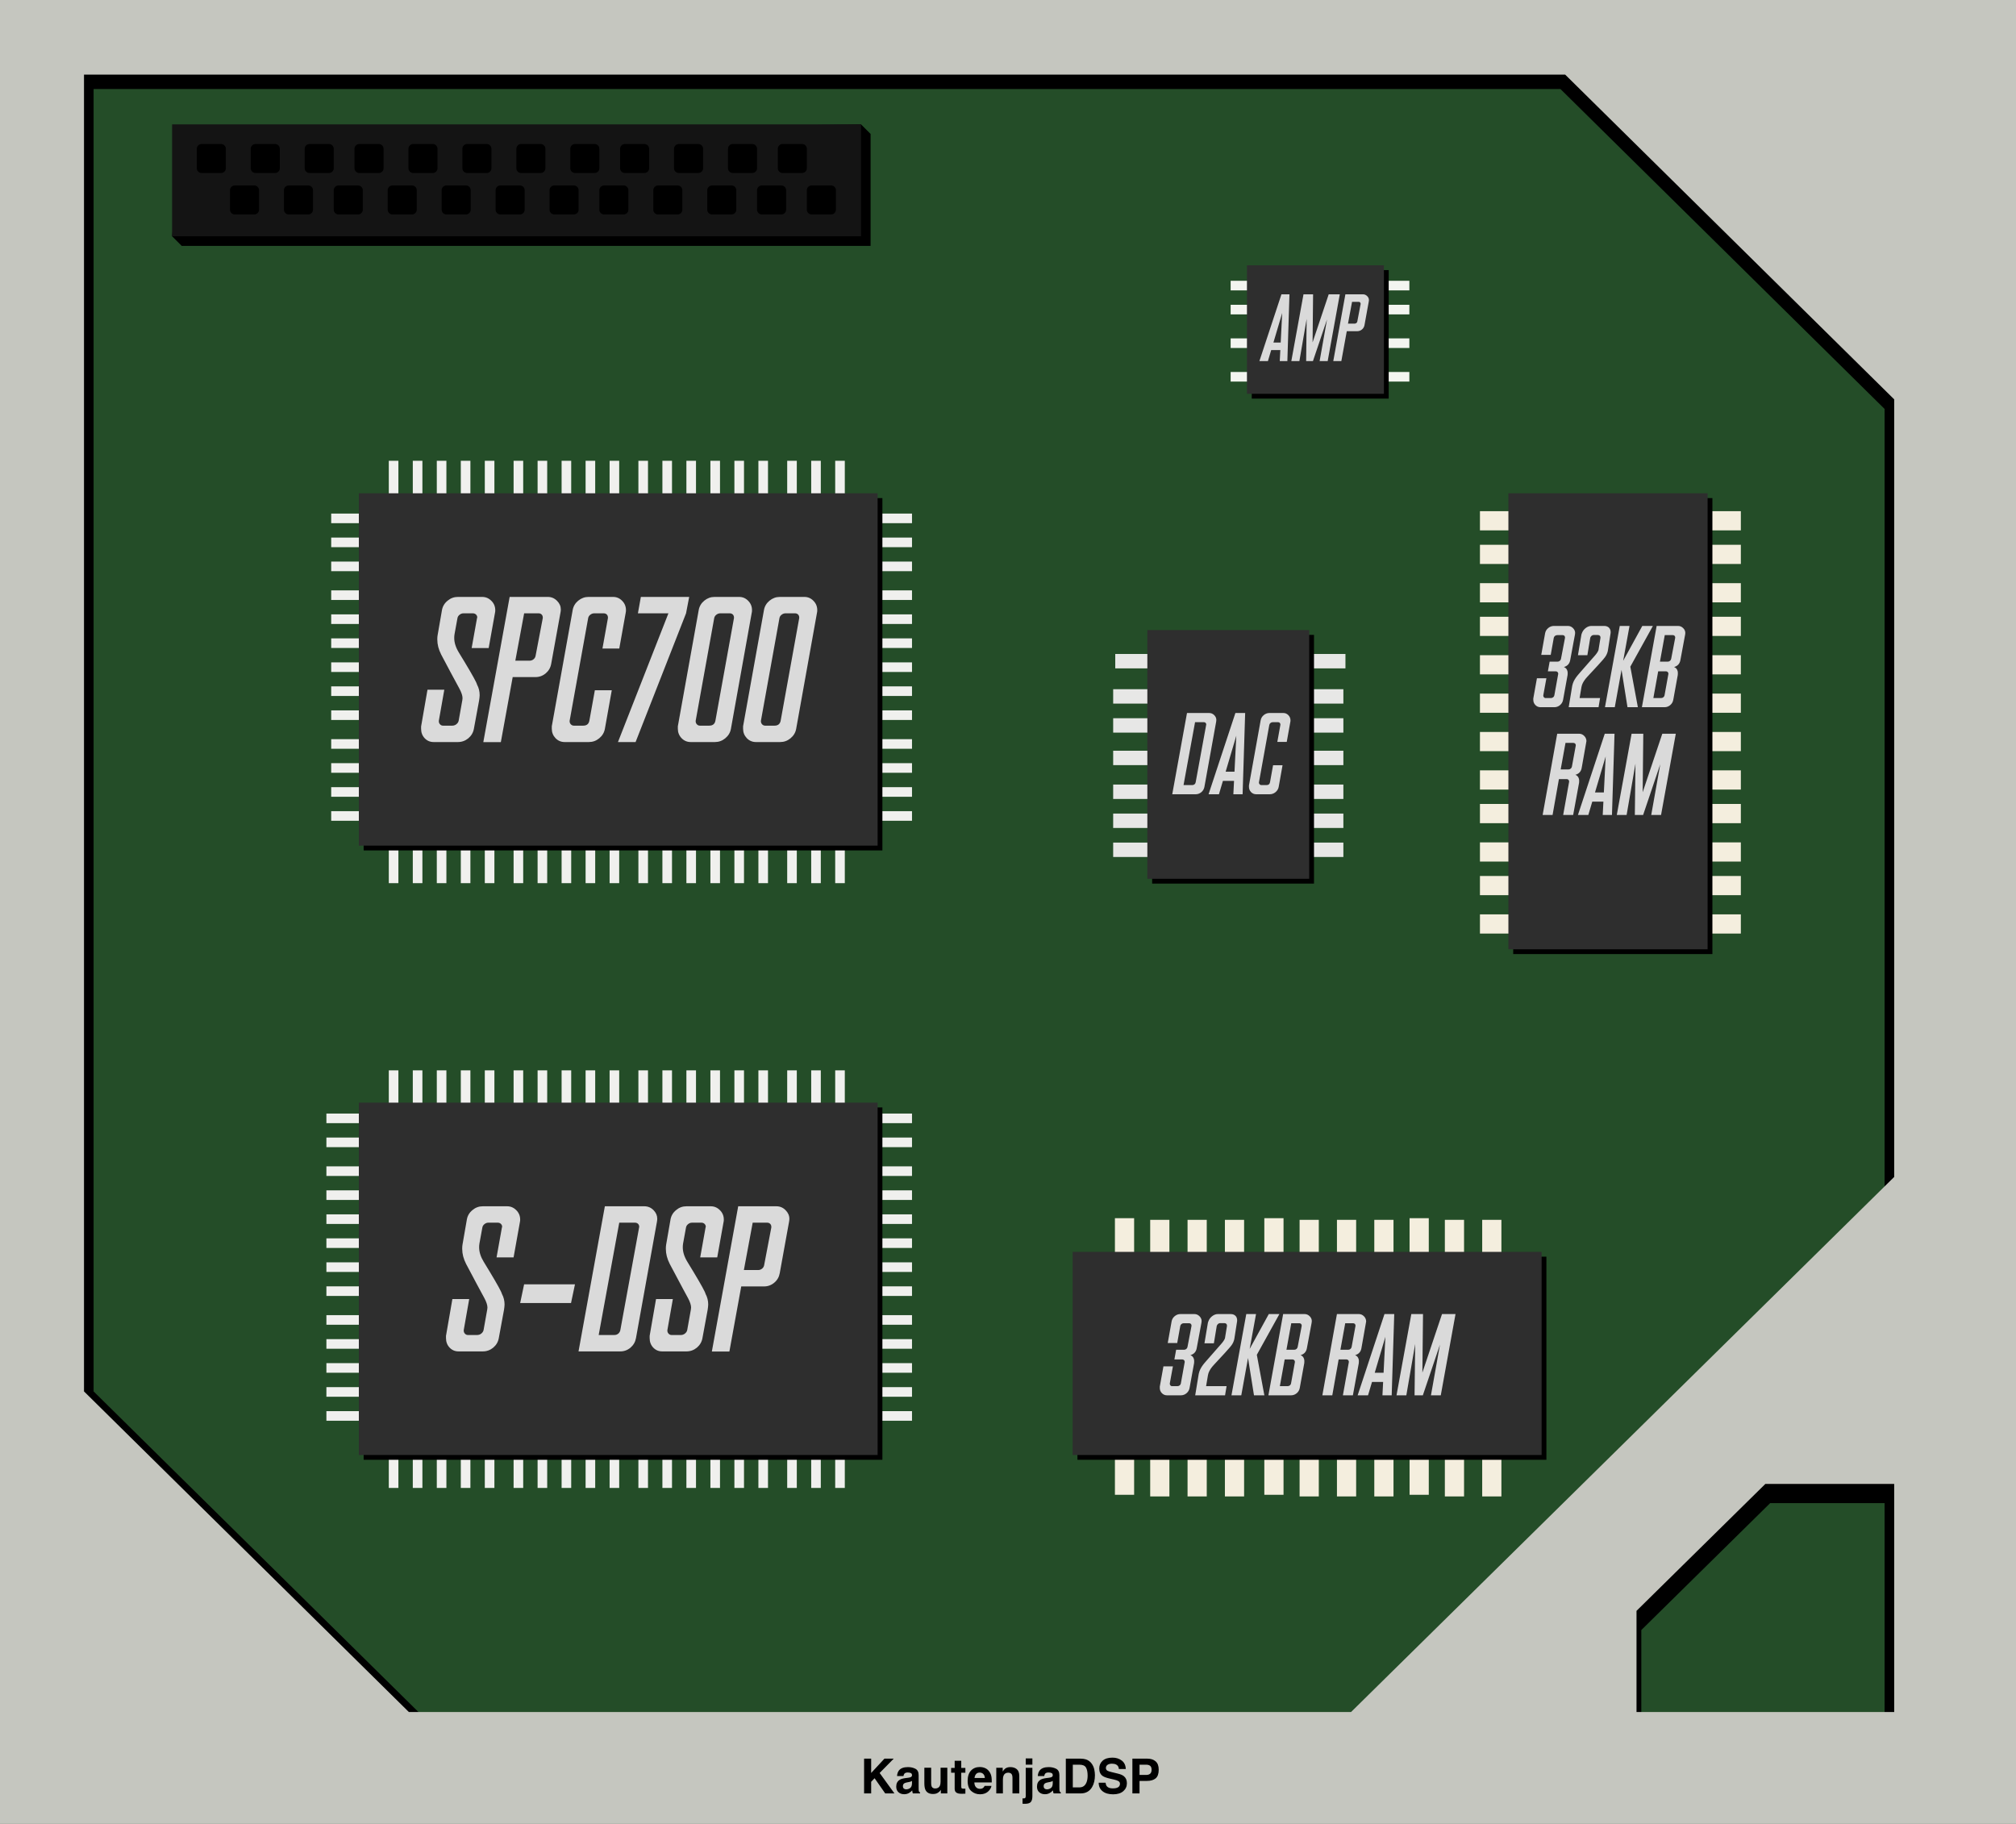 <?xml version="1.0" encoding="UTF-8"?>
<svg width="420px" height="380px" viewBox="0 0 420 380" version="1.1" xmlns="http://www.w3.org/2000/svg" xmlns:xlink="http://www.w3.org/1999/xlink">
    <rect x="0" y="0" width="420" height="380" fill="#808080" stroke="none"/>
    <!-- Generator: Sketch 58 (84663) - https://sketch.com -->
    <title>S-SMP-Chip</title>
    <desc>Created with Sketch.</desc>
    <g id="S-SMP-Chip" stroke="none" stroke-width="1" fill="none" fill-rule="evenodd">
        <g id="SNES-Sound-Module" transform="translate(0, -1)">
            <g id="Sound-Processor-Module">
                <rect id="Circuit-Board" fill="#244D28" x="0.031" y="0.909" width="420" height="380"></rect>
                <path d="M420,1 L420,381 L0,381 L0,1 L420,1 Z M392.625,314.167 L368.779,314.167 L341.941,340.608 L341.94,358.681 L392.625,358.682 L392.625,314.167 Z M325.09,19.545 L19.5,19.545 L19.5,290.888 L88.186,358.681 L285.519,358.681 L392.625,253.162 L392.625,86.203 L325.09,19.545 Z" id="Bracket" fill="#000000"></path>
                <path d="M420,1 L420,381 L0,381 L0,1 L420,1 Z M394.625,310.167 L367.779,310.167 L340.941,336.608 L340.94,357.681 L394.625,357.682 L394.625,310.167 Z M326.077,16.545 L17.5,16.545 L17.5,290.888 L85.173,357.681 L281.474,357.681 L394.625,246.206 L394.625,84.203 L326.077,16.545 Z" id="Bracket-Copy" fill="#C5C6BF"></path>
            </g>
            <g id="9112-32k-SRAM-manufactured-by-Sharp" transform="translate(223.469, 256.455)">
                <path d="M10.807,0.344 L10.807,53.972 M18.156,0.688 L18.156,54.315 M25.938,0.688 L25.938,54.315 M33.719,0.688 L33.719,54.315 M41.932,0.344 L41.932,53.972 M49.281,0.688 L49.281,54.315 M57.062,0.688 L57.062,54.315 M64.844,0.688 L64.844,54.315 M72.193,0.344 L72.193,53.972 M79.542,0.688 L79.542,54.315 M87.323,0.688 L87.323,54.315" id="Combined-Shape" stroke="#F4EEDE" stroke-width="4" stroke-linecap="square"></path>
                <rect id="Rectangle-Copy-23" fill="#000000" x="1" y="6.364" width="97.698" height="42.318"></rect>
                <rect id="Rectangle-Copy-16" fill="#2E2E2E" x="0" y="5.364" width="97.698" height="42.318"></rect>
                <path d="M18.156,33.42 L18.913,29.217 L20.887,29.217 L20.237,32.782 L20.237,32.841 C20.237,32.975 20.284,33.093 20.378,33.196 C20.449,33.267 20.528,33.314 20.615,33.337 L21.844,33.337 C22.018,33.337 22.171,33.282 22.305,33.172 C22.431,33.07 22.51,32.936 22.542,32.771 L23.345,28.319 L23.345,28.26 C23.345,28.126 23.298,28.012 23.204,27.918 C23.109,27.823 22.995,27.776 22.861,27.776 L21.194,27.776 L21.561,25.757 L23.227,25.757 C23.401,25.757 23.554,25.698 23.688,25.58 C23.814,25.47 23.893,25.332 23.925,25.167 L24.764,20.786 L24.764,20.715 C24.764,20.573 24.717,20.455 24.622,20.361 C24.527,20.274 24.413,20.231 24.279,20.231 L23.133,20.231 C22.967,20.231 22.814,20.286 22.672,20.396 C22.538,20.499 22.455,20.629 22.423,20.786 L21.785,24.352 L19.811,24.352 L20.615,19.853 C20.694,19.412 20.91,19.046 21.265,18.755 C21.62,18.464 22.018,18.318 22.459,18.318 L25.355,18.318 C25.773,18.318 26.131,18.472 26.431,18.779 C26.722,19.07 26.868,19.404 26.868,19.782 C26.868,19.885 26.856,19.999 26.832,20.125 L25.84,25.462 C25.698,26.202 25.26,26.674 24.527,26.879 C24.803,26.981 25.012,27.162 25.154,27.422 C25.264,27.626 25.319,27.855 25.319,28.107 C25.319,28.162 25.316,28.221 25.308,28.284 L25.305,28.44 C25.303,28.485 25.3,28.524 25.296,28.555 L24.362,33.703 C24.283,34.152 24.07,34.522 23.724,34.813 C23.377,35.105 22.979,35.25 22.53,35.25 L19.657,35.25 C19.24,35.25 18.885,35.101 18.594,34.801 C18.302,34.502 18.156,34.14 18.156,33.715 L18.156,33.42 Z M25.532,35.25 L26.265,30.787 C26.297,30.614 26.344,30.441 26.407,30.267 C26.582,29.757 26.894,29.224 27.343,28.67 L27.661,28.294 L27.661,28.294 L30.709,24.815 C30.764,24.754 30.808,24.705 30.84,24.671 C31.305,24.151 31.596,23.73 31.714,23.407 L31.744,23.292 L31.744,23.292 L32.152,20.798 L32.152,20.727 C32.152,20.593 32.112,20.475 32.033,20.373 C31.923,20.262 31.781,20.207 31.608,20.207 L30.71,20.207 C30.576,20.207 30.442,20.259 30.308,20.361 C30.189,20.463 30.103,20.581 30.048,20.715 L30.024,20.774 L29.421,24.411 L27.459,24.411 L28.18,20.113 L28.275,19.841 C28.424,19.416 28.684,19.058 29.055,18.767 C29.441,18.468 29.843,18.318 30.26,18.318 L32.908,18.318 C33.381,18.318 33.74,18.464 33.984,18.755 C34.173,18.983 34.268,19.267 34.268,19.605 L34.268,19.688 C34.268,19.735 34.264,19.786 34.256,19.841 L33.724,23.242 C33.7,23.47 33.649,23.695 33.57,23.915 C33.42,24.356 33.176,24.765 32.837,25.143 L32.752,25.253 C32.413,25.669 31.31,26.876 29.445,28.874 C28.885,29.464 28.507,30.035 28.31,30.586 C28.255,30.744 28.215,30.893 28.192,31.035 L27.802,33.337 L32.069,33.337 L31.75,35.25 L25.532,35.25 Z M33.086,35.25 L36.171,18.318 L38.204,18.318 L36.88,25.58 L40.863,18.318 L43.074,18.318 L38.369,26.808 L39.941,35.25 L37.778,35.25 L36.537,27.469 L35.13,35.25 L33.086,35.25 Z M43.854,18.318 L48.31,18.318 C48.728,18.318 49.086,18.472 49.386,18.779 C49.678,19.07 49.823,19.404 49.823,19.782 C49.823,19.885 49.811,19.999 49.788,20.125 L48.795,25.462 C48.653,26.202 48.216,26.674 47.483,26.879 C47.759,26.981 47.967,27.162 48.109,27.422 C48.22,27.626 48.275,27.855 48.275,28.107 C48.275,28.162 48.271,28.221 48.263,28.284 L48.26,28.44 C48.258,28.485 48.255,28.524 48.251,28.555 L47.317,33.703 C47.239,34.152 47.026,34.522 46.679,34.813 C46.332,35.105 45.934,35.25 45.485,35.25 L40.781,35.25 L43.854,18.318 Z M44.54,25.757 L46.183,25.757 C46.356,25.757 46.51,25.698 46.644,25.58 C46.77,25.47 46.848,25.332 46.88,25.167 L47.719,20.786 L47.719,20.715 C47.719,20.573 47.672,20.455 47.577,20.361 C47.483,20.274 47.369,20.231 47.235,20.231 L45.544,20.231 L44.54,25.757 Z M43.168,33.337 L44.8,33.337 C44.973,33.337 45.127,33.282 45.261,33.172 C45.387,33.07 45.465,32.936 45.497,32.771 L46.301,28.319 L46.301,28.26 C46.301,28.126 46.254,28.012 46.159,27.918 C46.064,27.823 45.95,27.776 45.816,27.776 L44.173,27.776 L43.168,33.337 Z M52.022,35.25 L55.06,18.318 L59.611,18.318 C60.02,18.318 60.375,18.468 60.674,18.767 C60.974,19.058 61.132,19.416 61.147,19.841 L61.1,20.125 L61.1,20.125 L60.154,25.462 C60.02,26.202 59.583,26.674 58.842,26.879 C59.118,26.981 59.327,27.162 59.469,27.422 C59.579,27.626 59.634,27.855 59.634,28.107 C59.634,28.162 59.63,28.221 59.622,28.284 C59.622,28.402 59.619,28.492 59.611,28.555 L58.381,35.25 L56.301,35.25 L57.542,28.319 L57.542,28.26 C57.542,28.126 57.495,28.012 57.4,27.918 C57.306,27.823 57.191,27.776 57.057,27.776 L55.414,27.776 L54.09,35.25 L52.022,35.25 Z M55.781,25.757 L57.424,25.757 C57.597,25.757 57.751,25.698 57.885,25.58 C58.011,25.47 58.09,25.332 58.121,25.167 L58.925,20.786 L58.925,20.715 C58.925,20.573 58.878,20.455 58.783,20.361 C58.681,20.274 58.559,20.231 58.417,20.231 L56.786,20.231 L55.781,25.757 Z M59.374,35.25 L64.965,18.318 L66.998,18.318 L66.467,35.25 L64.54,35.25 L64.682,32.464 L62.365,32.464 L61.537,35.25 L59.374,35.25 Z M64.776,30.551 L65.154,23.053 L62.932,30.551 L64.776,30.551 Z M70.556,18.318 L72.991,18.318 L72.861,30.515 L76.951,18.318 L79.765,18.318 L76.691,35.25 L74.646,35.25 L76.526,24.682 L72.956,35.25 L71.23,35.25 L71.36,24.553 L69.516,35.25 L67.471,35.25 L70.556,18.318 Z" id="32KBRAM" fill="#DADADA" fill-rule="nonzero"></path>
            </g>
            <g id="-9124-32k-SRAM-manufactured-by-Hitachi" transform="translate(309.417, 103.773)">
                <path d="M-8.917,22.55 L-8.917,72.904 M-15.917,22.55 L-15.917,72.904 M-0.917,22.55 L-0.917,72.904 M6.083,22.55 L6.083,72.904 M14.083,22.55 L14.083,72.904 M22.083,22.55 L22.083,72.904 M30.083,22.55 L30.083,72.904 M38.083,22.55 L38.083,72.904 M45.083,22.55 L45.083,72.904 M53.083,22.55 L53.083,72.904 M60.083,22.55 L60.083,72.904 M68.083,22.55 L68.083,72.904" id="Combined-Shape" stroke="#F4EEDE" stroke-width="4" stroke-linecap="square" transform="translate(26.083, 47.727) rotate(-270) translate(-26.083, -47.727) "></path>
                <rect id="Rectangle-Copy-22" fill="#000000" x="5.833" y="1" width="41.5" height="95"></rect>
                <rect id="Rectangle-Copy-17" fill="#2E2E2E" x="4.833" y="0" width="41.5" height="95"></rect>
                <path d="M10.021,42.738 L10.777,38.535 L12.751,38.535 L12.101,42.101 L12.101,42.16 C12.101,42.293 12.149,42.412 12.243,42.514 C12.314,42.585 12.393,42.632 12.479,42.656 L13.709,42.656 C13.882,42.656 14.036,42.6 14.17,42.49 C14.296,42.388 14.375,42.254 14.406,42.089 L15.21,37.637 L15.21,37.578 C15.21,37.444 15.163,37.33 15.068,37.236 C14.974,37.141 14.859,37.094 14.725,37.094 L13.059,37.094 L13.425,35.075 L15.092,35.075 C15.265,35.075 15.419,35.016 15.553,34.898 C15.679,34.788 15.758,34.65 15.789,34.485 L16.628,30.104 L16.628,30.033 C16.628,29.892 16.581,29.774 16.487,29.679 C16.392,29.592 16.278,29.549 16.144,29.549 L14.997,29.549 C14.832,29.549 14.678,29.604 14.536,29.714 C14.402,29.817 14.32,29.947 14.288,30.104 L13.65,33.67 L11.676,33.67 L12.479,29.171 C12.558,28.731 12.775,28.364 13.13,28.073 C13.484,27.782 13.882,27.636 14.323,27.636 L17.22,27.636 C17.637,27.636 17.996,27.79 18.295,28.097 C18.587,28.388 18.733,28.723 18.733,29.1 C18.733,29.203 18.721,29.317 18.697,29.443 L17.704,34.78 C17.562,35.52 17.125,35.992 16.392,36.197 C16.668,36.299 16.877,36.48 17.019,36.74 C17.129,36.945 17.184,37.173 17.184,37.425 C17.184,37.48 17.18,37.539 17.172,37.602 L17.169,37.758 C17.167,37.804 17.164,37.842 17.16,37.873 L16.227,43.022 C16.148,43.47 15.935,43.84 15.588,44.131 C15.242,44.423 14.844,44.568 14.394,44.568 L11.522,44.568 C11.104,44.568 10.75,44.419 10.458,44.12 C10.167,43.821 10.021,43.458 10.021,43.033 L10.021,42.738 Z M17.397,44.568 L18.13,40.105 C18.161,39.932 18.208,39.759 18.272,39.586 C18.447,39.075 18.759,38.542 19.208,37.988 L19.717,37.391 L19.717,37.391 L22.372,34.359 C22.53,34.182 22.64,34.058 22.704,33.989 C23.169,33.469 23.461,33.048 23.579,32.725 L23.608,32.61 L23.608,32.61 L24.016,30.116 L24.016,30.045 C24.016,29.911 23.977,29.793 23.898,29.691 C23.788,29.581 23.646,29.526 23.473,29.526 L22.574,29.526 C22.44,29.526 22.306,29.577 22.172,29.679 C22.054,29.781 21.967,29.899 21.912,30.033 L21.889,30.092 L21.286,33.729 L19.324,33.729 L20.045,29.431 L20.139,29.16 C20.289,28.734 20.549,28.376 20.919,28.085 C21.305,27.786 21.707,27.636 22.125,27.636 L24.773,27.636 C25.246,27.636 25.604,27.782 25.848,28.073 C26.038,28.302 26.132,28.585 26.132,28.923 L26.132,29.006 C26.132,29.053 26.128,29.104 26.12,29.16 L25.588,32.56 C25.565,32.788 25.514,33.013 25.435,33.233 C25.285,33.674 25.041,34.083 24.702,34.461 L24.576,34.62 C24.194,35.078 23.106,36.268 21.309,38.192 C20.75,38.783 20.372,39.353 20.175,39.904 C20.119,40.062 20.08,40.211 20.056,40.353 L19.666,42.656 L23.934,42.656 L23.614,44.568 L17.397,44.568 Z M24.95,44.568 L28.035,27.636 L30.068,27.636 L28.744,34.898 L32.728,27.636 L34.938,27.636 L30.234,36.126 L31.806,44.568 L29.643,44.568 L28.402,36.787 L26.995,44.568 L24.95,44.568 Z M35.719,27.636 L40.175,27.636 C40.593,27.636 40.951,27.79 41.251,28.097 C41.542,28.388 41.688,28.723 41.688,29.1 C41.688,29.203 41.676,29.317 41.652,29.443 L40.66,34.78 C40.518,35.52 40.08,35.992 39.347,36.197 C39.623,36.299 39.832,36.48 39.974,36.74 C40.084,36.945 40.139,37.173 40.139,37.425 C40.139,37.48 40.135,37.539 40.128,37.602 L40.125,37.758 C40.123,37.804 40.12,37.842 40.116,37.873 L39.182,43.022 C39.103,43.47 38.89,43.84 38.544,44.131 C38.197,44.423 37.799,44.568 37.35,44.568 L32.645,44.568 L35.719,27.636 Z M36.404,35.075 L38.047,35.075 C38.221,35.075 38.374,35.016 38.508,34.898 C38.634,34.788 38.713,34.65 38.745,34.485 L39.584,30.104 L39.584,30.033 C39.584,29.892 39.537,29.774 39.442,29.679 C39.347,29.592 39.233,29.549 39.099,29.549 L37.409,29.549 L36.404,35.075 Z M35.033,42.656 L36.664,42.656 C36.838,42.656 36.991,42.6 37.125,42.49 C37.251,42.388 37.33,42.254 37.362,42.089 L38.165,37.637 L38.165,37.578 C38.165,37.444 38.118,37.33 38.024,37.236 C37.929,37.141 37.815,37.094 37.681,37.094 L36.038,37.094 L35.033,42.656 Z M11.965,67.023 L15.003,50.091 L19.554,50.091 C19.964,50.091 20.318,50.24 20.618,50.54 C20.917,50.831 21.075,51.189 21.091,51.614 L21.043,51.897 L21.043,51.897 L20.098,57.234 C19.964,57.974 19.526,58.447 18.786,58.651 C19.062,58.754 19.27,58.935 19.412,59.195 C19.523,59.399 19.578,59.627 19.578,59.879 C19.578,59.934 19.574,59.993 19.566,60.056 L19.563,60.213 C19.561,60.258 19.558,60.297 19.554,60.328 L18.325,67.023 L16.244,67.023 L17.485,60.092 L17.485,60.033 C17.485,59.899 17.438,59.785 17.344,59.69 C17.249,59.596 17.135,59.549 17.001,59.549 L15.358,59.549 L14.034,67.023 L11.965,67.023 Z M15.724,57.53 L17.367,57.53 C17.541,57.53 17.694,57.471 17.828,57.353 C17.954,57.242 18.033,57.105 18.065,56.939 L18.868,52.559 L18.868,52.488 C18.868,52.346 18.821,52.228 18.727,52.134 C18.624,52.047 18.502,52.004 18.36,52.004 L16.729,52.004 L15.724,57.53 Z M19.318,67.023 L24.909,50.091 L26.942,50.091 L26.41,67.023 L24.483,67.023 L24.625,64.236 L22.308,64.236 L21.481,67.023 L19.318,67.023 Z M24.72,62.324 L25.098,54.826 L22.876,62.324 L24.72,62.324 Z M30.5,50.091 L32.935,50.091 L32.805,62.288 L36.895,50.091 L39.708,50.091 L36.635,67.023 L34.59,67.023 L36.469,56.455 L32.899,67.023 L31.174,67.023 L31.304,56.325 L29.46,67.023 L27.415,67.023 L30.5,50.091 Z" id="32KBRAM" fill="#DADADA" fill-rule="nonzero"></path>
            </g>
            <g id="D6376-2-channel-16-bit-DAC-manufactured-by-NEC" transform="translate(232.979, 132.273)">
                <path d="M0.865,6.477 L45.823,6.477 M0.432,13.818 L45.391,13.818 M0.432,19.864 L45.391,19.864 M0.432,26.636 L45.391,26.636 M0.432,33.682 L45.391,33.682 M0.432,39.727 L45.391,39.727 M0.432,45.773 L45.391,45.773" id="Combined-Shape" stroke="#E7E7E6" stroke-width="3" stroke-linecap="square"></path>
                <rect id="Rectangle-Copy-25" fill="#000000" x="7.052" y="1" width="33.719" height="51.818"></rect>
                <rect id="Rectangle-Copy-18" fill="#2E2E2E" x="6.052" y="0" width="33.719" height="51.818"></rect>
                <path d="M11.24,34.205 L14.313,17.273 L18.911,17.273 C19.337,17.273 19.699,17.426 19.999,17.733 C20.282,18.024 20.424,18.355 20.424,18.725 C20.424,18.827 20.412,18.945 20.389,19.079 L17.942,32.658 C17.863,33.099 17.65,33.469 17.303,33.768 C16.957,34.059 16.559,34.205 16.11,34.205 L11.24,34.205 Z M15.424,32.292 C15.597,32.292 15.751,32.237 15.885,32.127 C16.011,32.016 16.09,31.875 16.121,31.702 L18.308,19.741 C18.316,19.717 18.32,19.689 18.32,19.658 C18.32,19.524 18.273,19.41 18.178,19.315 C18.084,19.229 17.965,19.186 17.824,19.186 L15.991,19.186 L13.592,32.292 L15.424,32.292 Z M18.805,34.205 L24.396,17.273 L26.429,17.273 L25.897,34.205 L23.97,34.205 L24.112,31.418 L21.795,31.418 L20.968,34.205 L18.805,34.205 Z M24.207,29.505 L24.585,22.008 L22.363,29.505 L24.207,29.505 Z M27.221,32.363 L29.656,18.808 C29.735,18.367 29.951,18.001 30.306,17.71 C30.661,17.418 31.059,17.273 31.5,17.273 L34.372,17.273 C34.782,17.273 35.133,17.422 35.424,17.721 C35.724,18.021 35.873,18.387 35.873,18.82 C35.873,18.893 35.87,18.956 35.863,19.008 L35.093,23.295 L33.131,23.295 L33.769,19.741 L33.769,19.67 C33.769,19.528 33.722,19.41 33.628,19.315 C33.533,19.229 33.415,19.186 33.273,19.186 L32.174,19.186 C32.008,19.186 31.854,19.241 31.713,19.351 C31.579,19.453 31.496,19.583 31.464,19.741 L29.301,31.725 L29.301,31.784 C29.301,31.918 29.349,32.036 29.443,32.138 C29.538,32.241 29.656,32.292 29.798,32.292 L30.885,32.292 C31.295,32.292 31.535,32.095 31.606,31.702 L32.245,28.159 L34.219,28.159 L33.415,32.658 C33.336,33.099 33.115,33.469 32.753,33.768 C32.398,34.059 31.996,34.205 31.547,34.205 L28.722,34.205 C28.304,34.205 27.95,34.055 27.658,33.756 C27.367,33.449 27.221,33.083 27.221,32.658 L27.221,32.363 Z" id="DAC" fill="#DADADA" fill-rule="nonzero"></path>
            </g>
            <g id="2904-Dual-Op-Amp-manufactured-by-JRC" transform="translate(256.729, 55.409)">
                <path d="M0.654,10.091 L35.888,10.091 M0.654,5.091 L35.888,5.091 M0.654,17.091 L35.888,17.091 M0.654,24.091 L35.888,24.091" id="Combined-Shape" stroke="#F3F5F0" stroke-width="2" stroke-linecap="square"></path>
                <rect id="Rectangle-Copy-24" fill="#000000" x="4.052" y="1.864" width="28.531" height="26.773"></rect>
                <rect id="Rectangle" fill="#2E2E2E" x="3.052" y="0.864" width="28.531" height="26.773"></rect>
                <path d="M5.646,20.818 L10.239,6.909 L11.909,6.909 L11.472,20.818 L9.889,20.818 L10.005,18.529 L8.102,18.529 L7.423,20.818 L5.646,20.818 Z M10.083,16.957 L10.394,10.798 L8.568,16.957 L10.083,16.957 Z M27.221,6.909 C27.564,6.909 27.858,7.035 28.104,7.287 C28.344,7.527 28.464,7.801 28.464,8.112 C28.464,8.196 28.454,8.29 28.434,8.393 L27.541,13.32 C27.476,13.689 27.302,13.993 27.017,14.232 C26.732,14.471 26.405,14.591 26.036,14.591 L23.851,14.591 L22.715,20.827 L21.036,20.827 L23.56,6.909 L27.221,6.909 Z M16.831,6.909 L16.725,16.928 L20.084,6.909 L22.395,6.909 L19.871,20.818 L18.191,20.818 L19.735,12.137 L16.802,20.818 L15.385,20.818 L15.491,12.03 L13.977,20.818 L12.297,20.818 L14.831,6.909 L16.831,6.909 Z M26.337,8.48 L24.949,8.48 L24.104,13.019 L25.473,13.019 C25.615,13.019 25.742,12.974 25.852,12.884 C25.929,12.821 25.985,12.743 26.019,12.651 L26.046,12.554 L26.735,8.936 L26.735,8.878 C26.735,8.762 26.696,8.665 26.619,8.587 C26.541,8.516 26.447,8.48 26.337,8.48 Z" id="AMP" fill="#DADADA" fill-rule="nonzero"></path>
            </g>
            <g id="S-DSP-(16-bit-DSP)" transform="translate(68.604, 224.5)">
                <path d="M13.396,0.5 L13.396,85.5 M18.396,0.5 L18.396,85.5 M23.396,0.5 L23.396,85.5 M28.396,0.5 L28.396,85.5 M33.396,0.5 L33.396,85.5 M39.396,0.5 L39.396,85.5 M44.396,0.5 L44.396,85.5 M49.396,0.5 L49.396,85.5 M54.396,0.5 L54.396,85.5 M59.396,0.5 L59.396,85.5 M65.396,0.5 L65.396,85.5 M70.396,0.5 L70.396,85.5 M75.396,0.5 L75.396,85.5 M80.396,0.5 L80.396,85.5 M85.396,0.5 L85.396,85.5 M90.396,0.5 L90.396,85.5 M96.396,0.5 L96.396,85.5 M101.396,0.5 L101.396,85.5 M106.396,0.5 L106.396,85.5 M0.396,14.5 L120.396,14.5 M0.396,20.5 L120.396,20.5 M0.396,25.5 L120.396,25.5 M0.396,9.5 L120.396,9.5 M0.396,35.5 L120.396,35.5 M0.396,40.5 L120.396,40.5 M0.396,45.5 L120.396,45.5 M0.396,30.5 L120.396,30.5 M0.396,56.5 L120.396,56.5 M0.396,61.5 L120.396,61.5 M0.396,66.5 L120.396,66.5 M0.396,71.5 L120.396,71.5 M0.396,51.5 L120.396,51.5" id="Combined-Shape-Copy" stroke="#F0F0EE" stroke-width="2" stroke-linecap="square"></path>
                <rect id="Rectangle-Copy-21" fill="#000000" x="7.156" y="7.227" width="108.073" height="73.409"></rect>
                <rect id="Rectangle-Copy-15" fill="#2E2E2E" x="6.156" y="6.227" width="108.073" height="73.409"></rect>
                <path d="M25.642,47.153 L29.146,47.153 L28.006,53.626 L28.006,53.731 C28.006,53.97 28.091,54.181 28.26,54.364 C28.429,54.547 28.633,54.638 28.872,54.638 L30.814,54.638 C31.123,54.638 31.405,54.54 31.658,54.343 C31.925,54.132 32.087,53.879 32.144,53.584 L32.903,49.325 C32.932,49.198 32.946,49.065 32.946,48.924 C32.946,48.409 32.733,47.752 32.307,46.953 L30.773,44.112 L30.773,44.112 L28.492,39.815 L28.492,39.815 C27.957,38.761 27.69,37.728 27.69,36.716 L27.69,36.526 C27.69,36.287 27.711,36.041 27.753,35.788 L28.661,30.559 C28.801,29.772 29.195,29.118 29.843,28.598 C30.462,28.078 31.173,27.818 31.975,27.818 L37.041,27.818 C37.772,27.818 38.406,28.085 38.94,28.619 C39.489,29.154 39.764,29.814 39.764,30.601 C39.764,30.784 39.749,30.932 39.721,31.044 L38.392,38.466 L34.845,38.466 L35.964,32.225 C35.992,32.183 36.006,32.127 36.006,32.056 C36.006,31.845 35.915,31.649 35.732,31.466 C35.549,31.311 35.338,31.234 35.099,31.234 L33.157,31.234 C32.847,31.234 32.573,31.332 32.334,31.529 C32.094,31.712 31.947,31.944 31.89,32.225 L31.278,35.577 C31.236,35.83 31.215,36.09 31.215,36.358 C31.215,37.342 31.538,38.361 32.186,39.415 L33.399,41.409 C35.017,44.097 35.872,45.653 35.964,46.078 C36.33,46.752 36.513,47.49 36.513,48.292 C36.499,48.657 36.457,49.044 36.386,49.451 L35.31,55.292 C35.169,56.079 34.782,56.74 34.149,57.274 C33.516,57.794 32.791,58.054 31.975,58.054 L26.93,58.054 C26.184,58.054 25.558,57.787 25.051,57.253 C24.559,56.719 24.312,56.065 24.312,55.292 L24.312,54.807 L25.642,47.153 Z M40.587,44.075 L51.183,44.075 L50.36,47.975 L39.764,47.975 L40.587,44.075 Z M51.922,58.054 L57.41,27.818 L65.621,27.818 C66.381,27.818 67.028,28.092 67.563,28.64 C68.069,29.161 68.323,29.751 68.323,30.412 C68.323,30.594 68.302,30.805 68.259,31.044 L63.89,55.292 C63.749,56.079 63.369,56.74 62.75,57.274 C62.131,57.794 61.42,58.054 60.618,58.054 L51.922,58.054 Z M59.394,54.638 C59.704,54.638 59.978,54.54 60.217,54.343 C60.442,54.146 60.583,53.893 60.639,53.584 L64.544,32.225 C64.558,32.183 64.565,32.134 64.565,32.077 C64.565,31.838 64.481,31.635 64.312,31.466 C64.143,31.311 63.932,31.234 63.679,31.234 L60.407,31.234 L56.122,54.638 L59.394,54.638 Z M93.146,27.818 C93.891,27.818 94.532,28.092 95.066,28.64 C95.587,29.161 95.847,29.758 95.847,30.433 C95.847,30.615 95.826,30.819 95.784,31.044 L93.842,41.755 C93.702,42.557 93.322,43.217 92.702,43.737 C92.083,44.257 91.373,44.517 90.57,44.517 L85.821,44.517 L83.352,58.075 L79.7,58.075 L85.188,27.818 L93.146,27.818 Z M79.468,27.818 C80.199,27.818 80.833,28.085 81.367,28.619 C81.916,29.154 82.191,29.814 82.191,30.601 C82.191,30.784 82.177,30.932 82.148,31.044 L80.819,38.466 L77.272,38.466 L78.391,32.225 C78.419,32.183 78.433,32.127 78.433,32.056 C78.433,31.845 78.342,31.649 78.159,31.466 C77.976,31.311 77.765,31.234 77.526,31.234 L75.584,31.234 C75.274,31.234 75,31.332 74.761,31.529 C74.521,31.712 74.374,31.944 74.317,32.225 L73.705,35.577 C73.663,35.83 73.642,36.09 73.642,36.358 C73.642,37.342 73.966,38.361 74.613,39.415 L75.826,41.409 C77.444,44.097 78.299,45.653 78.391,46.078 C78.757,46.752 78.94,47.49 78.94,48.292 C78.926,48.657 78.884,49.044 78.813,49.451 L77.737,55.292 C77.596,56.079 77.209,56.74 76.576,57.274 C75.943,57.794 75.218,58.054 74.402,58.054 L69.357,58.054 C68.611,58.054 67.985,57.787 67.478,57.253 C66.986,56.719 66.74,56.065 66.74,55.292 L66.74,54.807 L68.069,47.153 L71.573,47.153 L70.433,53.626 L70.433,53.731 C70.433,53.97 70.518,54.181 70.687,54.364 C70.856,54.547 71.06,54.638 71.299,54.638 L73.241,54.638 C73.55,54.638 73.832,54.54 74.085,54.343 C74.353,54.132 74.514,53.879 74.571,53.584 L75.331,49.325 C75.359,49.198 75.373,49.065 75.373,48.924 C75.373,48.409 75.16,47.752 74.734,46.953 L73.74,45.119 L70.919,39.815 C70.384,38.761 70.117,37.728 70.117,36.716 L70.117,36.526 C70.117,36.287 70.138,36.041 70.18,35.788 L71.088,30.559 C71.229,29.772 71.623,29.118 72.27,28.598 C72.889,28.078 73.6,27.818 74.402,27.818 L79.468,27.818 Z M91.225,31.234 L88.206,31.234 L86.37,41.102 L89.346,41.102 C89.656,41.102 89.93,41.003 90.169,40.806 C90.357,40.654 90.486,40.463 90.556,40.232 L90.592,40.09 L92.09,32.225 L92.09,32.098 C92.09,31.845 92.006,31.635 91.837,31.466 C91.668,31.311 91.464,31.234 91.225,31.234 Z" id="S-DSP" fill="#DADADA" fill-rule="nonzero"></path>
            </g>
            <g id="S-SMP-(SPC700-8-bit-CPU)" transform="translate(69.604, 97.273)">
                <path d="M12.396,0.727 L12.396,86.727 M17.396,0.727 L17.396,86.727 M22.396,0.727 L22.396,86.727 M27.396,0.727 L27.396,86.727 M32.396,0.727 L32.396,86.727 M38.396,0.727 L38.396,86.727 M43.396,0.727 L43.396,86.727 M48.396,0.727 L48.396,86.727 M53.396,0.727 L53.396,86.727 M58.396,0.727 L58.396,86.727 M64.396,0.727 L64.396,86.727 M69.396,0.727 L69.396,86.727 M74.396,0.727 L74.396,86.727 M79.396,0.727 L79.396,86.727 M84.396,0.727 L84.396,86.727 M89.396,0.727 L89.396,86.727 M95.396,0.727 L95.396,86.727 M100.396,0.727 L100.396,86.727 M105.396,0.727 L105.396,86.727 M0.396,16.727 L119.396,16.727 M0.396,21.727 L119.396,21.727 M0.396,27.727 L119.396,27.727 M0.396,11.727 L119.396,11.727 M0.396,37.727 L119.396,37.727 M0.396,42.727 L119.396,42.727 M0.396,47.727 L119.396,47.727 M0.396,32.727 L119.396,32.727 M0.396,58.727 L119.396,58.727 M0.396,63.727 L119.396,63.727 M0.396,68.727 L119.396,68.727 M0.396,73.727 L119.396,73.727 M0.396,52.727 L119.396,52.727" id="Combined-Shape" stroke="#F0F0EE" stroke-width="2" stroke-linecap="square"></path>
                <rect id="Rectangle" fill="#000000" x="6.156" y="7.5" width="108.073" height="73.409"></rect>
                <rect id="Rectangle-Copy-20" fill="#2E2E2E" x="5.156" y="6.5" width="108.073" height="73.409"></rect>
                <path d="M19.455,47.426 L22.959,47.426 L21.819,53.899 L21.819,54.004 C21.819,54.243 21.903,54.454 22.072,54.637 C22.241,54.819 22.445,54.911 22.684,54.911 L24.626,54.911 C24.936,54.911 25.217,54.812 25.471,54.616 C25.738,54.405 25.9,54.152 25.956,53.857 L26.716,49.597 C26.744,49.471 26.758,49.337 26.758,49.197 C26.758,48.681 26.545,48.024 26.12,47.225 L24.204,43.673 L24.204,43.673 L22.304,40.088 L22.304,40.088 C21.77,39.034 21.502,38.001 21.502,36.989 L21.502,36.799 C21.502,36.56 21.523,36.314 21.566,36.061 L22.473,30.832 C22.614,30.045 23.008,29.391 23.655,28.871 C24.274,28.351 24.985,28.091 25.787,28.091 L30.853,28.091 C31.585,28.091 32.218,28.358 32.753,28.892 C33.302,29.426 33.576,30.087 33.576,30.874 C33.576,31.057 33.562,31.204 33.534,31.317 L32.204,38.739 L28.658,38.739 L29.777,32.498 C29.805,32.455 29.819,32.399 29.819,32.329 C29.819,32.118 29.727,31.921 29.544,31.739 C29.361,31.584 29.15,31.507 28.911,31.507 L26.969,31.507 C26.66,31.507 26.385,31.605 26.146,31.802 C25.907,31.985 25.759,32.217 25.703,32.498 L25.091,35.85 C25.048,36.103 25.027,36.363 25.027,36.63 C25.027,37.614 25.351,38.633 25.998,39.688 L27.211,41.682 C28.83,44.37 29.685,45.926 29.777,46.35 C30.142,47.025 30.325,47.763 30.325,48.564 C30.311,48.93 30.269,49.316 30.199,49.724 L29.122,55.564 C28.982,56.352 28.595,57.012 27.961,57.546 C27.328,58.067 26.603,58.327 25.787,58.327 L20.742,58.327 C19.997,58.327 19.37,58.06 18.864,57.525 C18.371,56.991 18.125,56.338 18.125,55.564 L18.125,55.08 L19.455,47.426 Z M36.573,28.091 L44.531,28.091 C45.277,28.091 45.917,28.365 46.452,28.913 C46.973,29.433 47.233,30.031 47.233,30.705 C47.233,30.888 47.212,31.092 47.17,31.317 L45.228,42.028 C45.087,42.829 44.707,43.49 44.088,44.01 C43.469,44.53 42.758,44.79 41.956,44.79 L37.207,44.79 L34.737,58.348 L31.085,58.348 L36.573,28.091 Z M40.732,41.374 C41.041,41.374 41.316,41.276 41.555,41.079 C41.78,40.896 41.921,40.657 41.977,40.362 L43.476,32.498 L43.476,32.371 C43.476,32.118 43.391,31.907 43.222,31.739 C43.054,31.584 42.849,31.507 42.61,31.507 L39.592,31.507 L37.755,41.374 L40.732,41.374 Z M45.354,55.037 L49.703,30.832 C49.843,30.045 50.23,29.391 50.863,28.871 C51.497,28.351 52.207,28.091 52.995,28.091 L58.125,28.091 C58.856,28.091 59.483,28.358 60.003,28.892 C60.538,29.426 60.805,30.08 60.805,30.853 C60.805,31.05 60.791,31.204 60.763,31.317 L59.412,38.844 L55.908,38.844 L57.048,32.498 L57.048,32.371 C57.048,32.118 56.964,31.907 56.795,31.739 C56.626,31.584 56.415,31.507 56.162,31.507 L54.199,31.507 C53.903,31.507 53.629,31.605 53.375,31.802 C53.136,31.985 52.988,32.217 52.932,32.498 L49.069,53.899 L49.069,54.004 C49.069,54.243 49.154,54.454 49.323,54.637 C49.491,54.819 49.703,54.911 49.956,54.911 L51.898,54.911 C52.63,54.911 53.059,54.559 53.185,53.857 L54.325,47.531 L57.85,47.531 L56.415,55.564 C56.274,56.352 55.88,57.012 55.233,57.546 C54.6,58.067 53.882,58.327 53.08,58.327 L48.035,58.327 C47.289,58.327 46.656,58.06 46.135,57.525 C45.615,56.977 45.354,56.324 45.354,55.564 L45.354,55.037 Z M73.977,28.091 L73.322,31.507 L62.811,58.327 L59.138,58.327 L69.65,31.507 L63.296,31.507 L63.908,28.091 L73.977,28.091 Z M84.383,28.091 C85.115,28.091 85.741,28.358 86.262,28.892 C86.796,29.426 87.064,30.08 87.064,30.853 C87.064,31.05 87.05,31.204 87.021,31.317 L82.673,55.564 C82.533,56.352 82.139,57.012 81.491,57.546 C80.858,58.067 80.14,58.327 79.338,58.327 L74.293,58.327 C73.548,58.327 72.914,58.06 72.394,57.525 C71.873,56.977 71.613,56.324 71.613,55.564 L71.613,55.037 L75.961,30.832 C76.102,30.045 76.489,29.391 77.122,28.871 C77.755,28.351 78.466,28.091 79.254,28.091 L84.383,28.091 Z M97.977,28.091 C98.708,28.091 99.334,28.358 99.855,28.892 C100.39,29.426 100.657,30.08 100.657,30.853 C100.657,31.05 100.643,31.204 100.615,31.317 L96.267,55.564 C96.126,56.352 95.732,57.012 95.085,57.546 C94.451,58.067 93.734,58.327 92.932,58.327 L87.887,58.327 C87.141,58.327 86.508,58.06 85.987,57.525 C85.467,56.977 85.206,56.324 85.206,55.564 L85.206,55.037 L89.554,30.832 C89.695,30.045 90.082,29.391 90.715,28.871 C91.349,28.351 92.059,28.091 92.847,28.091 L97.977,28.091 Z M82.42,31.507 L80.457,31.507 C80.161,31.507 79.887,31.605 79.634,31.802 C79.394,31.985 79.247,32.217 79.19,32.498 L75.328,53.899 L75.328,54.004 C75.328,54.243 75.412,54.454 75.581,54.637 C75.75,54.819 75.961,54.911 76.214,54.911 L78.156,54.911 C78.888,54.911 79.317,54.559 79.444,53.857 L83.306,32.498 L83.306,32.371 C83.306,32.118 83.222,31.907 83.053,31.739 C82.884,31.584 82.673,31.507 82.42,31.507 Z M96.013,31.507 L94.05,31.507 C93.755,31.507 93.481,31.605 93.227,31.802 C93.028,31.954 92.892,32.141 92.82,32.361 L92.784,32.498 L88.921,53.899 L88.921,54.004 C88.921,54.243 89.006,54.454 89.174,54.637 C89.315,54.789 89.485,54.878 89.685,54.903 L89.808,54.911 L91.75,54.911 C92.429,54.911 92.848,54.608 93.005,54.002 L93.037,53.857 L96.9,32.498 L96.9,32.371 C96.9,32.118 96.816,31.907 96.647,31.739 C96.478,31.584 96.267,31.507 96.013,31.507 Z" id="SPC700" fill="#DADADA" fill-rule="nonzero"></path>
            </g>
            <g id="Connector" transform="translate(35.854, 26.909)">
                <polygon id="Rectangle-Copy-19" fill="#000000" points="2 2 143.521 0 145.521 2 145.521 25.318 2 25.318 5.68434189e-14 23.318"></polygon>
                <rect id="Rectangle" fill="#141414" x="0" y="0" width="143.521" height="23.318"></rect>
                <path d="M17.115,12.727 C17.667,12.727 18.115,13.175 18.115,13.727 L18.115,17.773 C18.115,18.325 17.667,18.773 17.115,18.773 L13.062,18.773 C12.51,18.773 12.062,18.325 12.062,17.773 L12.062,13.727 C12.062,13.175 12.51,12.727 13.062,12.727 L17.115,12.727 Z M28.354,12.727 C28.906,12.727 29.354,13.175 29.354,13.727 L29.354,17.773 C29.354,18.325 28.906,18.773 28.354,18.773 L24.302,18.773 C23.75,18.773 23.302,18.325 23.302,17.773 L23.302,13.727 C23.302,13.175 23.75,12.727 24.302,12.727 L28.354,12.727 Z M38.729,12.727 C39.281,12.727 39.729,13.175 39.729,13.727 L39.729,17.773 C39.729,18.325 39.281,18.773 38.729,18.773 L34.677,18.773 C34.125,18.773 33.677,18.325 33.677,17.773 L33.677,13.727 C33.677,13.175 34.125,12.727 34.677,12.727 L38.729,12.727 Z M49.969,12.727 C50.521,12.727 50.969,13.175 50.969,13.727 L50.969,17.773 C50.969,18.325 50.521,18.773 49.969,18.773 L45.917,18.773 C45.364,18.773 44.917,18.325 44.917,17.773 L44.917,13.727 C44.917,13.175 45.364,12.727 45.917,12.727 L49.969,12.727 Z M61.208,12.727 C61.761,12.727 62.208,13.175 62.208,13.727 L62.208,17.773 C62.208,18.325 61.761,18.773 61.208,18.773 L57.156,18.773 C56.604,18.773 56.156,18.325 56.156,17.773 L56.156,13.727 C56.156,13.175 56.604,12.727 57.156,12.727 L61.208,12.727 Z M72.448,12.727 C73,12.727 73.448,13.175 73.448,13.727 L73.448,17.773 C73.448,18.325 73,18.773 72.448,18.773 L68.396,18.773 C67.844,18.773 67.396,18.325 67.396,17.773 L67.396,13.727 C67.396,13.175 67.844,12.727 68.396,12.727 L72.448,12.727 Z M83.688,12.727 C84.24,12.727 84.688,13.175 84.688,13.727 L84.688,17.773 C84.688,18.325 84.24,18.773 83.688,18.773 L79.635,18.773 C79.083,18.773 78.635,18.325 78.635,17.773 L78.635,13.727 C78.635,13.175 79.083,12.727 79.635,12.727 L83.688,12.727 Z M94.062,12.727 C94.615,12.727 95.062,13.175 95.062,13.727 L95.062,17.773 C95.062,18.325 94.615,18.773 94.062,18.773 L90.01,18.773 C89.458,18.773 89.01,18.325 89.01,17.773 L89.01,13.727 C89.01,13.175 89.458,12.727 90.01,12.727 L94.062,12.727 Z M105.302,12.727 C105.854,12.727 106.302,13.175 106.302,13.727 L106.302,17.773 C106.302,18.325 105.854,18.773 105.302,18.773 L101.25,18.773 C100.698,18.773 100.25,18.325 100.25,17.773 L100.25,13.727 C100.25,13.175 100.698,12.727 101.25,12.727 L105.302,12.727 Z M116.542,12.727 C117.094,12.727 117.542,13.175 117.542,13.727 L117.542,17.773 C117.542,18.325 117.094,18.773 116.542,18.773 L112.49,18.773 C111.937,18.773 111.49,18.325 111.49,17.773 L111.49,13.727 C111.49,13.175 111.937,12.727 112.49,12.727 L116.542,12.727 Z M126.917,12.727 C127.469,12.727 127.917,13.175 127.917,13.727 L127.917,17.773 C127.917,18.325 127.469,18.773 126.917,18.773 L122.865,18.773 C122.312,18.773 121.865,18.325 121.865,17.773 L121.865,13.727 C121.865,13.175 122.312,12.727 122.865,12.727 L126.917,12.727 Z M137.292,12.727 C137.844,12.727 138.292,13.175 138.292,13.727 L138.292,17.773 C138.292,18.325 137.844,18.773 137.292,18.773 L133.24,18.773 C132.687,18.773 132.24,18.325 132.24,17.773 L132.24,13.727 C132.24,13.175 132.687,12.727 133.24,12.727 L137.292,12.727 Z M10.198,4.091 C10.75,4.091 11.198,4.539 11.198,5.091 L11.198,9.136 C11.198,9.689 10.75,10.136 10.198,10.136 L6.146,10.136 C5.594,10.136 5.146,9.689 5.146,9.136 L5.146,5.091 C5.146,4.539 5.594,4.091 6.146,4.091 L10.198,4.091 Z M21.438,4.091 C21.99,4.091 22.438,4.539 22.438,5.091 L22.438,9.136 C22.438,9.689 21.99,10.136 21.438,10.136 L17.385,10.136 C16.833,10.136 16.385,9.689 16.385,9.136 L16.385,5.091 C16.385,4.539 16.833,4.091 17.385,4.091 L21.438,4.091 Z M32.677,4.091 C33.229,4.091 33.677,4.539 33.677,5.091 L33.677,9.136 C33.677,9.689 33.229,10.136 32.677,10.136 L28.625,10.136 C28.073,10.136 27.625,9.689 27.625,9.136 L27.625,5.091 C27.625,4.539 28.073,4.091 28.625,4.091 L32.677,4.091 Z M43.052,4.091 C43.604,4.091 44.052,4.539 44.052,5.091 L44.052,9.136 C44.052,9.689 43.604,10.136 43.052,10.136 L39,10.136 C38.448,10.136 38,9.689 38,9.136 L38,5.091 C38,4.539 38.448,4.091 39,4.091 L43.052,4.091 Z M54.292,4.091 C54.844,4.091 55.292,4.539 55.292,5.091 L55.292,9.136 C55.292,9.689 54.844,10.136 54.292,10.136 L50.24,10.136 C49.687,10.136 49.24,9.689 49.24,9.136 L49.24,5.091 C49.24,4.539 49.687,4.091 50.24,4.091 L54.292,4.091 Z M65.531,4.091 C66.084,4.091 66.531,4.539 66.531,5.091 L66.531,9.136 C66.531,9.689 66.084,10.136 65.531,10.136 L61.479,10.136 C60.927,10.136 60.479,9.689 60.479,9.136 L60.479,5.091 C60.479,4.539 60.927,4.091 61.479,4.091 L65.531,4.091 Z M76.771,4.091 C77.323,4.091 77.771,4.539 77.771,5.091 L77.771,9.136 C77.771,9.689 77.323,10.136 76.771,10.136 L72.719,10.136 C72.166,10.136 71.719,9.689 71.719,9.136 L71.719,5.091 C71.719,4.539 72.166,4.091 72.719,4.091 L76.771,4.091 Z M88.01,4.091 C88.563,4.091 89.01,4.539 89.01,5.091 L89.01,9.136 C89.01,9.689 88.563,10.136 88.01,10.136 L83.958,10.136 C83.406,10.136 82.958,9.689 82.958,9.136 L82.958,5.091 C82.958,4.539 83.406,4.091 83.958,4.091 L88.01,4.091 Z M98.385,4.091 C98.938,4.091 99.385,4.539 99.385,5.091 L99.385,9.136 C99.385,9.689 98.938,10.136 98.385,10.136 L94.333,10.136 C93.781,10.136 93.333,9.689 93.333,9.136 L93.333,5.091 C93.333,4.539 93.781,4.091 94.333,4.091 L98.385,4.091 Z M109.625,4.091 C110.177,4.091 110.625,4.539 110.625,5.091 L110.625,9.136 C110.625,9.689 110.177,10.136 109.625,10.136 L105.573,10.136 C105.021,10.136 104.573,9.689 104.573,9.136 L104.573,5.091 C104.573,4.539 105.021,4.091 105.573,4.091 L109.625,4.091 Z M120.865,4.091 C121.417,4.091 121.865,4.539 121.865,5.091 L121.865,9.136 C121.865,9.689 121.417,10.136 120.865,10.136 L116.812,10.136 C116.26,10.136 115.812,9.689 115.812,9.136 L115.812,5.091 C115.812,4.539 116.26,4.091 116.812,4.091 L120.865,4.091 Z M131.24,4.091 C131.792,4.091 132.24,4.539 132.24,5.091 L132.24,9.136 C132.24,9.689 131.792,10.136 131.24,10.136 L127.188,10.136 C126.635,10.136 126.188,9.689 126.188,9.136 L126.188,5.091 C126.188,4.539 126.635,4.091 127.188,4.091 L131.24,4.091 Z" id="Combined-Shape" fill="#000000"></path>
            </g>
        </g>
        <g id="Logo/Panel/LightMode" transform="translate(178, 364)" fill="#000000" fill-rule="nonzero">
            <g id="Logo/Print/LightMode" transform="translate(0, -0)">
                <path d="M2.02,2.401 L3.493,2.401 L3.493,5.384 L6.26,2.401 L8.195,2.401 L5.258,5.384 L8.345,9.645 L6.42,9.645 L4.208,6.48 L3.493,7.222 L3.493,9.645 L2.02,9.645 L2.02,2.401 Z M11.997,7.041 C11.909,7.096 11.821,7.141 11.732,7.176 C11.643,7.21 11.52,7.242 11.365,7.272 L11.054,7.331 C10.762,7.383 10.553,7.447 10.426,7.522 C10.212,7.65 10.105,7.848 10.105,8.117 C10.105,8.356 10.171,8.529 10.302,8.635 C10.434,8.742 10.593,8.795 10.781,8.795 C11.079,8.795 11.354,8.707 11.605,8.53 C11.857,8.353 11.987,8.03 11.997,7.561 L11.997,7.041 Z M11.156,6.387 C11.412,6.354 11.595,6.313 11.705,6.264 C11.903,6.179 12.002,6.046 12.002,5.866 C12.002,5.647 11.926,5.495 11.776,5.411 C11.625,5.328 11.404,5.286 11.112,5.286 C10.785,5.286 10.553,5.368 10.417,5.532 C10.319,5.653 10.255,5.817 10.222,6.023 L8.885,6.023 C8.914,5.555 9.044,5.17 9.274,4.868 C9.64,4.397 10.269,4.161 11.161,4.161 C11.741,4.161 12.256,4.277 12.707,4.51 C13.157,4.742 13.382,5.181 13.382,5.827 L13.382,8.284 C13.382,8.454 13.386,8.661 13.392,8.903 C13.402,9.087 13.429,9.211 13.475,9.277 C13.52,9.342 13.588,9.396 13.679,9.439 L13.679,9.645 L12.172,9.645 C12.13,9.537 12.101,9.435 12.084,9.34 C12.068,9.245 12.055,9.137 12.045,9.016 C11.854,9.226 11.634,9.404 11.384,9.552 C11.086,9.725 10.749,9.812 10.373,9.812 C9.893,9.812 9.497,9.674 9.184,9.397 C8.871,9.12 8.715,8.728 8.715,8.22 C8.715,7.561 8.966,7.085 9.469,6.79 C9.744,6.629 10.149,6.515 10.684,6.446 L11.156,6.387 Z M15.993,4.289 L15.993,7.517 C15.993,7.822 16.029,8.051 16.1,8.205 C16.227,8.477 16.475,8.613 16.844,8.613 C17.317,8.613 17.642,8.42 17.817,8.033 C17.907,7.824 17.953,7.547 17.953,7.203 L17.953,4.289 L19.358,4.289 L19.358,9.645 L18.011,9.645 L18.011,8.888 L17.994,8.912 C17.977,8.937 17.95,8.978 17.914,9.036 C17.862,9.118 17.8,9.19 17.729,9.252 C17.512,9.449 17.302,9.583 17.1,9.655 C16.897,9.727 16.659,9.763 16.387,9.763 C15.603,9.763 15.074,9.478 14.802,8.908 C14.65,8.593 14.574,8.13 14.574,7.517 L14.574,4.289 L15.993,4.289 Z M20.15,5.335 L20.15,4.338 L20.889,4.338 L20.889,2.844 L22.261,2.844 L22.261,4.338 L23.121,4.338 L23.121,5.335 L22.261,5.335 L22.261,8.166 C22.261,8.385 22.288,8.522 22.343,8.576 C22.398,8.63 22.567,8.657 22.849,8.657 C22.891,8.657 22.936,8.657 22.983,8.655 C23.03,8.653 23.076,8.651 23.121,8.648 L23.121,9.694 L22.465,9.719 C21.81,9.742 21.363,9.627 21.123,9.375 C20.967,9.214 20.889,8.967 20.889,8.633 L20.889,5.335 L20.15,5.335 Z M26.102,5.301 C25.781,5.301 25.532,5.402 25.355,5.606 C25.179,5.809 25.068,6.084 25.022,6.431 L27.176,6.431 C27.153,6.061 27.042,5.78 26.843,5.588 C26.644,5.397 26.397,5.301 26.102,5.301 Z M26.102,4.146 C26.542,4.146 26.939,4.23 27.293,4.397 C27.646,4.564 27.938,4.827 28.168,5.188 C28.375,5.506 28.51,5.874 28.571,6.294 C28.607,6.539 28.622,6.893 28.615,7.355 L24.988,7.355 C25.008,7.892 25.175,8.269 25.489,8.485 C25.68,8.62 25.91,8.687 26.179,8.687 C26.465,8.687 26.696,8.605 26.875,8.441 C26.972,8.353 27.058,8.23 27.132,8.073 L28.547,8.073 C28.512,8.39 28.348,8.713 28.056,9.041 C27.602,9.562 26.967,9.822 26.15,9.822 C25.476,9.822 24.881,9.603 24.366,9.164 C23.85,8.725 23.593,8.01 23.593,7.021 C23.593,6.094 23.825,5.383 24.29,4.888 C24.756,4.393 25.359,4.146 26.102,4.146 Z M32.485,4.161 C33.033,4.161 33.481,4.306 33.83,4.596 C34.178,4.886 34.352,5.366 34.352,6.038 L34.352,9.645 L32.933,9.645 L32.933,6.387 C32.933,6.105 32.895,5.889 32.821,5.738 C32.685,5.463 32.425,5.325 32.043,5.325 C31.573,5.325 31.25,5.527 31.075,5.93 C30.985,6.143 30.939,6.415 30.939,6.746 L30.939,9.645 L29.558,9.645 L29.558,4.298 L30.896,4.298 L30.896,5.08 C31.074,4.805 31.242,4.606 31.401,4.485 C31.686,4.269 32.048,4.161 32.485,4.161 Z M37.08,3.65 L35.694,3.65 L35.694,2.357 L37.08,2.357 L37.08,3.65 Z M35.028,11.793 L35.028,10.672 L35.18,10.684 L35.18,10.684 L35.194,10.685 C35.226,10.686 35.255,10.687 35.281,10.687 C35.417,10.687 35.52,10.653 35.59,10.586 C35.66,10.519 35.694,10.389 35.694,10.196 L35.694,4.313 L37.08,4.313 L37.08,10.22 C37.08,10.761 36.975,11.16 36.764,11.419 C36.56,11.67 36.166,11.799 35.583,11.807 L35.524,11.807 C35.5,11.807 35.469,11.807 35.432,11.806 L35.129,11.796 C35.097,11.795 35.063,11.794 35.028,11.793 Z M41.32,7.041 C41.232,7.096 41.144,7.141 41.055,7.176 C40.966,7.21 40.843,7.242 40.688,7.272 L40.376,7.331 C40.085,7.383 39.876,7.447 39.749,7.522 C39.535,7.65 39.428,7.848 39.428,8.117 C39.428,8.356 39.494,8.529 39.625,8.635 C39.757,8.742 39.916,8.795 40.104,8.795 C40.402,8.795 40.677,8.707 40.928,8.53 C41.18,8.353 41.31,8.03 41.32,7.561 L41.32,7.041 Z M40.479,6.387 C40.735,6.354 40.918,6.313 41.028,6.264 C41.226,6.179 41.325,6.046 41.325,5.866 C41.325,5.647 41.249,5.495 41.099,5.411 C40.948,5.328 40.727,5.286 40.435,5.286 C40.107,5.286 39.876,5.368 39.74,5.532 C39.642,5.653 39.578,5.817 39.545,6.023 L38.208,6.023 C38.237,5.555 38.367,5.17 38.597,4.868 C38.963,4.397 39.592,4.161 40.483,4.161 C41.064,4.161 41.579,4.277 42.03,4.51 C42.48,4.742 42.705,5.181 42.705,5.827 L42.705,8.284 C42.705,8.454 42.709,8.661 42.715,8.903 C42.725,9.087 42.752,9.211 42.798,9.277 C42.843,9.342 42.911,9.396 43.002,9.439 L43.002,9.645 L41.495,9.645 C41.453,9.537 41.423,9.435 41.407,9.34 C41.391,9.245 41.378,9.137 41.368,9.016 C41.177,9.226 40.957,9.404 40.707,9.552 C40.409,9.725 40.072,9.812 39.696,9.812 C39.216,9.812 38.82,9.674 38.507,9.397 C38.194,9.12 38.038,8.728 38.038,8.22 C38.038,7.561 38.289,7.085 38.791,6.79 C39.067,6.629 39.472,6.515 40.007,6.446 L40.479,6.387 Z M45.501,3.66 L45.501,8.387 L46.882,8.387 C47.589,8.387 48.081,8.035 48.36,7.331 C48.512,6.944 48.588,6.484 48.588,5.95 C48.588,5.212 48.474,4.646 48.246,4.252 C48.017,3.857 47.563,3.66 46.882,3.66 L45.501,3.66 Z M47.135,2.401 C47.579,2.408 47.948,2.46 48.243,2.559 C48.746,2.726 49.152,3.032 49.464,3.478 C49.713,3.838 49.883,4.228 49.974,4.647 C50.065,5.067 50.11,5.466 50.11,5.846 C50.11,6.81 49.919,7.625 49.537,8.294 C49.018,9.195 48.217,9.645 47.135,9.645 L44.047,9.645 L44.047,2.401 L47.135,2.401 Z M52.323,7.409 C52.368,7.74 52.457,7.987 52.59,8.151 C52.833,8.449 53.25,8.598 53.839,8.598 C54.193,8.598 54.48,8.559 54.7,8.48 C55.118,8.33 55.327,8.05 55.327,7.64 C55.327,7.401 55.224,7.216 55.016,7.085 C54.819,6.963 54.515,6.855 54.105,6.761 L53.28,6.574 C52.535,6.403 52.019,6.218 51.734,6.018 C51.251,5.684 51.01,5.162 51.01,4.451 C51.01,3.802 51.243,3.263 51.71,2.834 C52.177,2.405 52.862,2.19 53.767,2.19 C54.522,2.19 55.166,2.392 55.699,2.797 C56.232,3.202 56.512,3.789 56.538,4.559 L55.099,4.559 C55.073,4.123 54.885,3.814 54.535,3.63 C54.301,3.509 54.011,3.448 53.664,3.448 C53.279,3.448 52.971,3.527 52.741,3.684 C52.511,3.841 52.395,4.061 52.395,4.343 C52.395,4.59 52.499,4.777 52.706,4.905 L52.736,4.923 C52.876,5.004 53.168,5.1 53.613,5.209 L54.904,5.522 C55.446,5.653 55.854,5.828 56.129,6.048 C56.557,6.389 56.771,6.882 56.771,7.527 C56.771,8.189 56.521,8.738 56.02,9.176 C55.519,9.613 54.812,9.832 53.898,9.832 C52.964,9.832 52.23,9.616 51.695,9.186 C51.16,8.755 50.893,8.163 50.893,7.409 L52.323,7.409 Z M61.915,4.706 C61.915,4.33 61.817,4.061 61.621,3.9 C61.425,3.74 61.15,3.66 60.797,3.66 L59.402,3.66 L59.402,5.792 L60.797,5.792 C61.15,5.792 61.425,5.706 61.621,5.532 C61.817,5.358 61.915,5.083 61.915,4.706 Z M63.398,4.696 C63.398,5.552 63.184,6.156 62.756,6.51 C62.329,6.864 61.718,7.041 60.923,7.041 L59.402,7.041 L59.402,9.645 L57.914,9.645 L57.914,2.401 L61.035,2.401 C61.755,2.401 62.329,2.588 62.756,2.962 C63.184,3.335 63.398,3.913 63.398,4.696 Z" id="KautenjaDSP"></path>
            </g>
        </g>
    </g>
</svg>